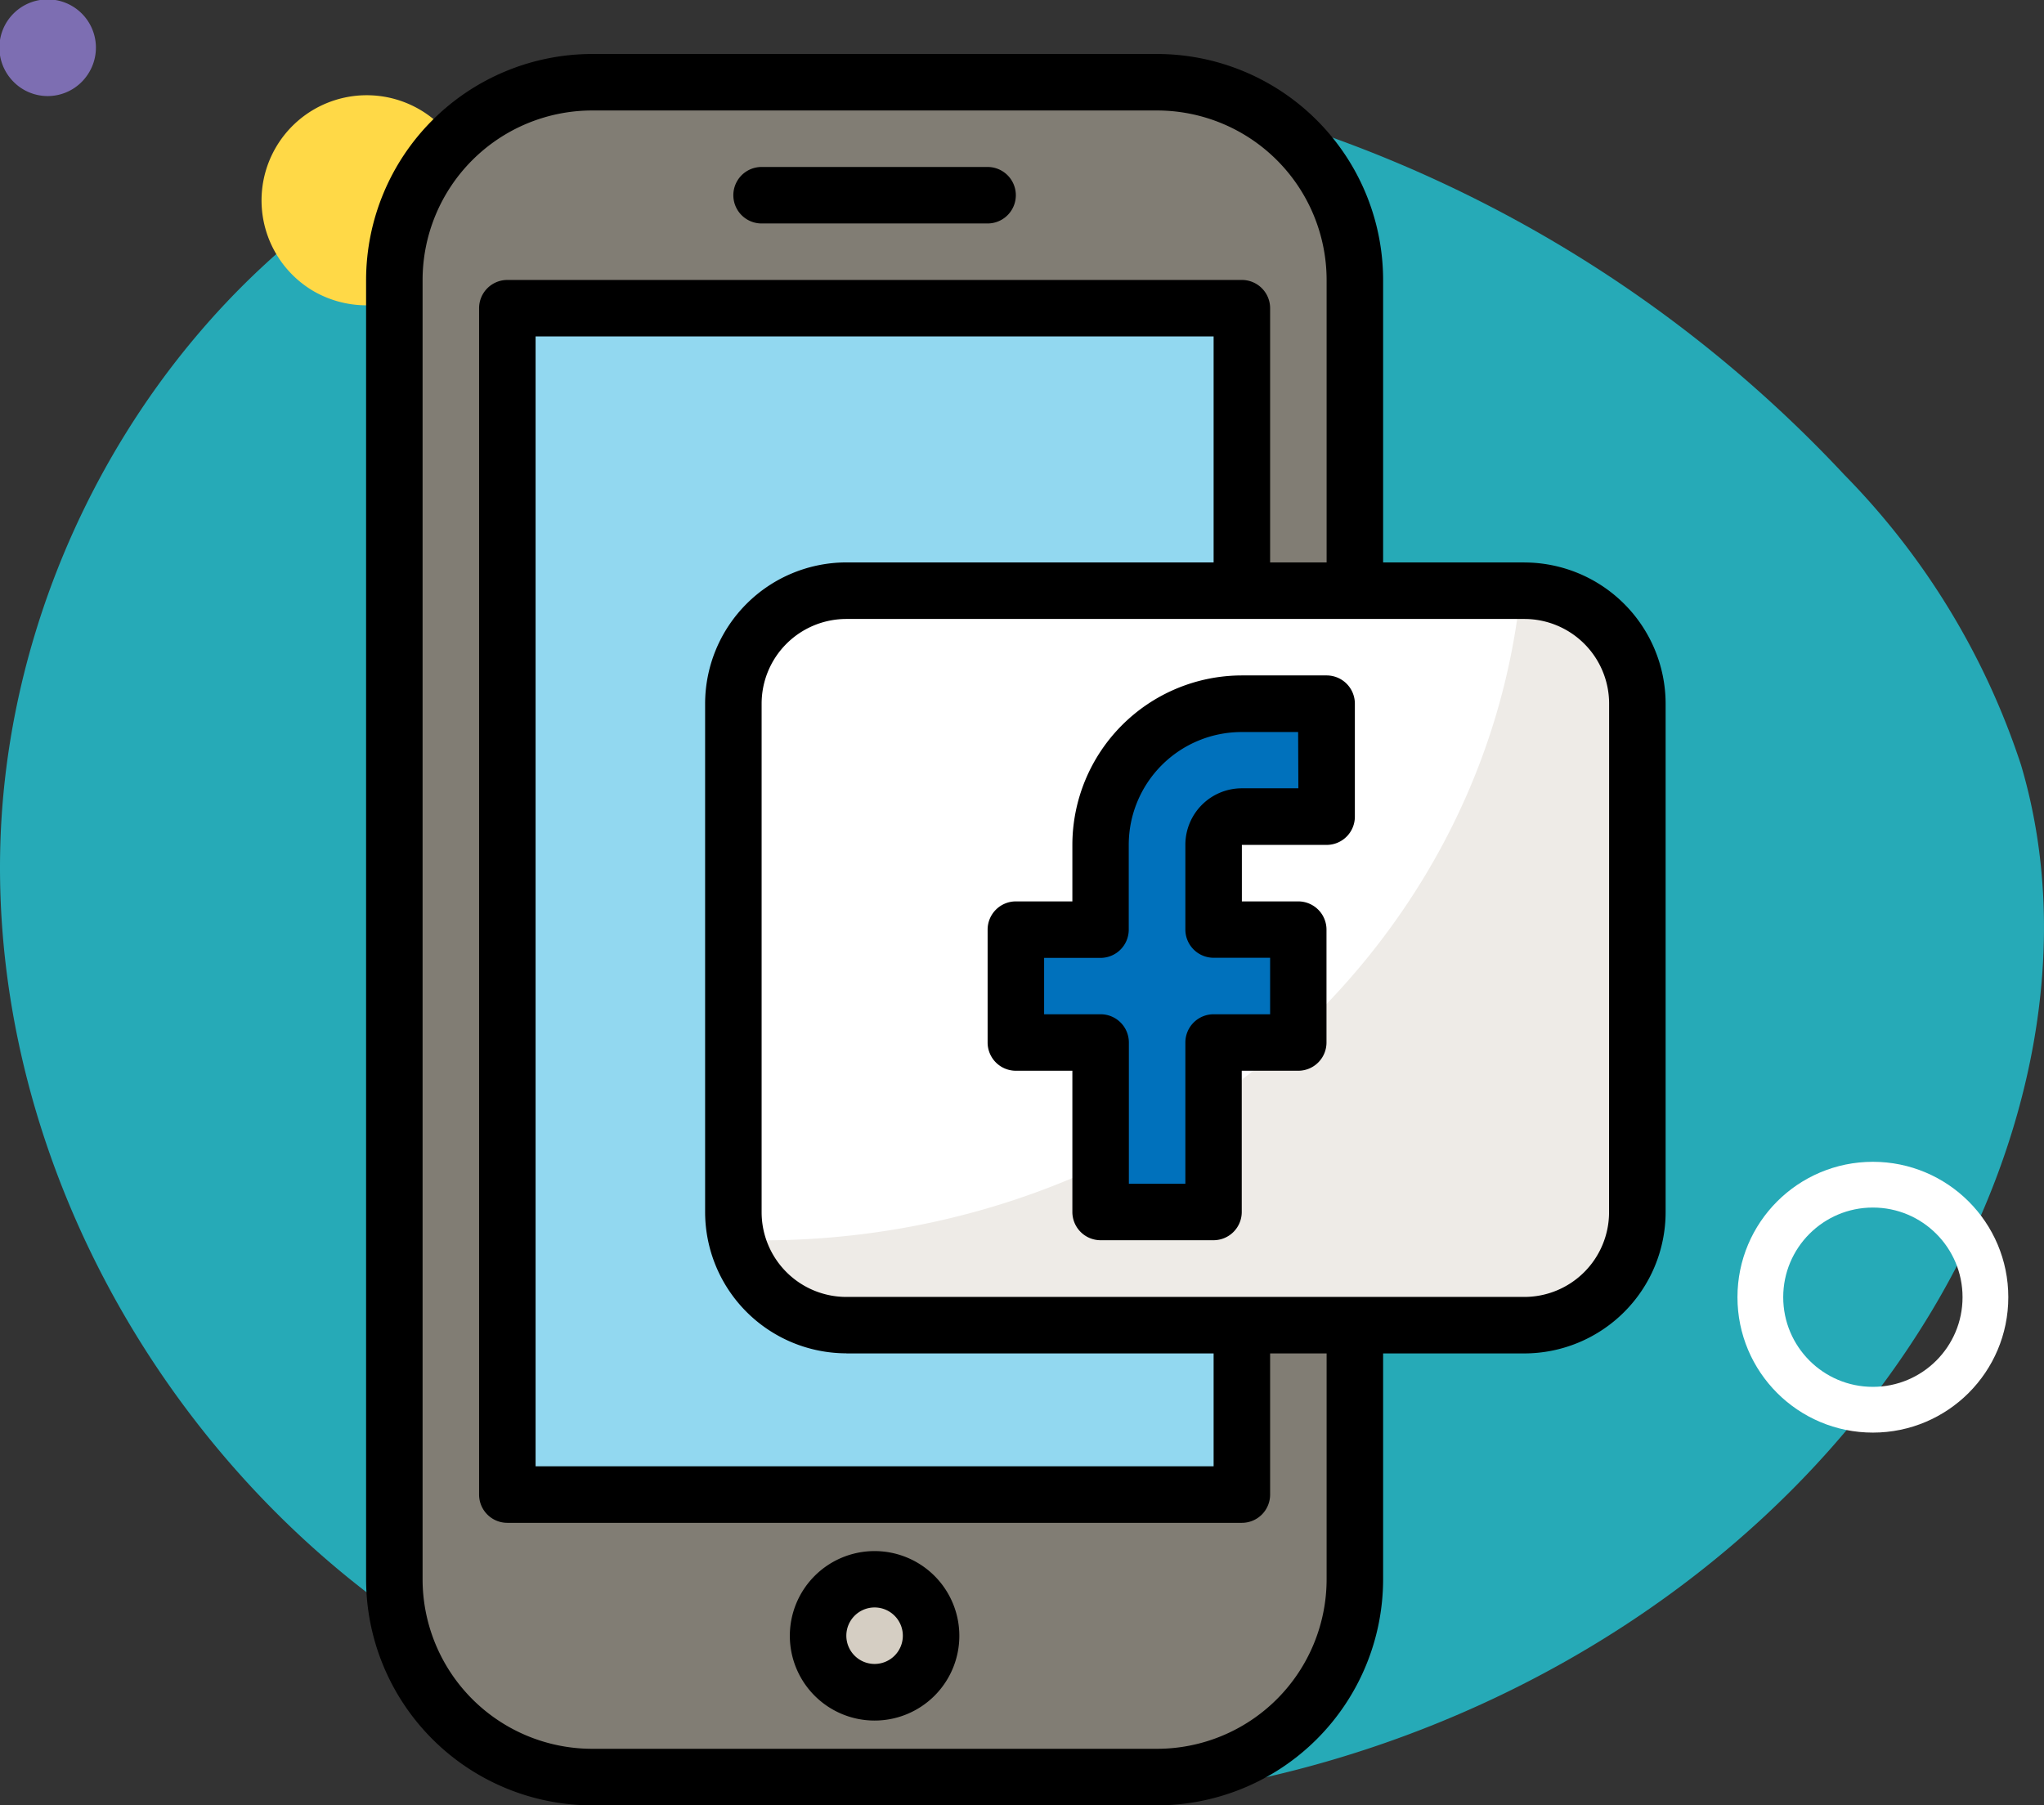 <svg xmlns="http://www.w3.org/2000/svg" width="67" height="59.184" viewBox="0 0 67 59.184">
  <rect x="0" y="0" width="67" height="59.184" fill="#333333" stroke="none"/>
  <g id="Grupo_1101895" data-name="Grupo 1101895" transform="translate(-180 -31469.23)">
    <g id="Grupo_1101531" data-name="Grupo 1101531" transform="translate(0 27719.078)">
      <path id="_12068" data-name="12068" d="M66.039,71.828c-6.861-.947-14.108-.716-20.351,2.283C37.03,78.27,31.344,87.7,31.126,97.3s4.784,19.038,12.512,24.741a35.81,35.81,0,0,0,27.37,6.013c9.53-1.727,18.474-7.326,23.445-15.638,3.187-5.33,4.677-11.911,2.916-17.867a24.409,24.409,0,0,0-5.793-9.521A42.8,42.8,0,0,0,66.039,71.828Z" transform="translate(148.881 3680.691)" fill="#26aab7"/>
      <path id="Trazado_873155" data-name="Trazado 873155" d="M303.26,44.546a1.582,1.582,0,1,0-.106-2.456A1.573,1.573,0,0,0,303.26,44.546Z" transform="translate(138.287 4055.916) rotate(-90)" fill="#7d6eb2"/>
      <path id="Trazado_873156" data-name="Trazado 873156" d="M321.56,66.974a3.448,3.448,0,1,0-1.687-4.918A3.468,3.468,0,0,0,321.56,66.974Z" transform="translate(128.241 4079.581) rotate(-90)" fill="#ffd947"/>
      <circle id="Elipse_11521" data-name="Elipse 11521" cx="3.689" cy="3.689" r="3.689" transform="translate(237.702 3796.368) rotate(-90)" fill="none" stroke="#fff" stroke-linecap="round" stroke-linejoin="round" stroke-width="1.5"/>
    </g>
    <g id="Layer_25" data-name="Layer 25" transform="translate(183 31470)">
      <rect id="Rectángulo_401600" data-name="Rectángulo 401600" width="31" height="55" rx="7" transform="translate(10 2)" fill="#817d74"/>
      <path id="Trazado_879782" data-name="Trazado 879782" d="M14,10H38.077V48.893H14Z" transform="translate(-0.37 -0.666)" fill="#92d8f0"/>
      <rect id="Rectángulo_401601" data-name="Rectángulo 401601" width="30" height="24" rx="4" transform="translate(21 19)" fill="#eeebe7"/>
      <path id="Trazado_879783" data-name="Trazado 879783" d="M47.808,20H25.7A3.7,3.7,0,0,0,22,23.7V40.373a3.661,3.661,0,0,0,.125.907c.267.008.532.019.8.019C35.907,41.3,46.576,31.955,47.808,20Z" transform="translate(-0.962 -1.405)" fill="#fff"/>
      <circle id="Elipse_11970" data-name="Elipse 11970" cx="2" cy="2" r="2" transform="translate(24 51)" fill="#d5cec3"/>
      <path id="Trazado_879784" data-name="Trazado 879784" d="M34.778,40.669V35.112H32v-3.7h2.778V28.63A4.63,4.63,0,0,1,39.408,24h2.778v3.7H39.408a.926.926,0,0,0-.926.926v2.778H41.26v3.7H38.482v5.556Z" transform="translate(-1.701 -1.701)" fill="#0071bc"/>
      <path id="Trazado_879785" data-name="Trazado 879785" d="M22.926,6.852h7.408a.926.926,0,0,0,0-1.852H22.926a.926.926,0,0,0,0,1.852Z" transform="translate(-0.962 -0.296)"/>
      <path id="Trazado_879786" data-name="Trazado 879786" d="M26.778,54a2.778,2.778,0,1,0,2.778,2.778A2.778,2.778,0,0,0,26.778,54Zm0,3.7a.926.926,0,1,1,.926-.926A.926.926,0,0,1,26.778,57.7Z" transform="translate(-1.11 -3.92)"/>
      <path id="Trazado_879787" data-name="Trazado 879787" d="M46.967,17.669h-4.63V8.408A7.417,7.417,0,0,0,34.929,1H16.408A7.417,7.417,0,0,0,9,8.408v42.6a7.417,7.417,0,0,0,7.408,7.408H34.929a7.417,7.417,0,0,0,7.408-7.408V43.6h4.63a4.636,4.636,0,0,0,4.63-4.63V22.3a4.636,4.636,0,0,0-4.63-4.63ZM40.485,51.006a5.562,5.562,0,0,1-5.556,5.556H16.408a5.562,5.562,0,0,1-5.556-5.556V8.408a5.562,5.562,0,0,1,5.556-5.556H34.929a5.562,5.562,0,0,1,5.556,5.556v9.26H38.633V9.334a.926.926,0,0,0-.926-.926H13.63a.926.926,0,0,0-.926.926V48.228a.926.926,0,0,0,.926.926H37.707a.926.926,0,0,0,.926-.926V43.6h1.852ZM24.743,43.6H36.781v3.7H14.556V10.26H36.781v7.408H24.743a4.636,4.636,0,0,0-4.63,4.63V38.967a4.636,4.636,0,0,0,4.63,4.63Zm25-4.63a2.778,2.778,0,0,1-2.778,2.778H24.743a2.778,2.778,0,0,1-2.778-2.778V22.3a2.778,2.778,0,0,1,2.778-2.778H46.967A2.778,2.778,0,0,1,49.745,22.3Z"/>
      <path id="Trazado_879788" data-name="Trazado 879788" d="M42.112,23H39.334a5.562,5.562,0,0,0-5.556,5.556v1.852H31.926a.926.926,0,0,0-.926.926v3.7a.926.926,0,0,0,.926.926h1.852v4.63a.926.926,0,0,0,.926.926h3.7a.926.926,0,0,0,.926-.926v-4.63h1.852a.926.926,0,0,0,.926-.926v-3.7a.926.926,0,0,0-.926-.926H39.334V28.556h2.778a.926.926,0,0,0,.926-.926v-3.7A.926.926,0,0,0,42.112,23Zm-.926,3.7H39.334a1.852,1.852,0,0,0-1.852,1.852v2.778a.926.926,0,0,0,.926.926H40.26v1.852H38.408a.926.926,0,0,0-.926.926v4.63H35.63v-4.63a.926.926,0,0,0-.926-.926H32.852V32.26H34.7a.926.926,0,0,0,.926-.926V28.556a3.7,3.7,0,0,1,3.7-3.7h1.852Z" transform="translate(-1.627 -1.627)"/>
    </g>
  </g>
</svg>
